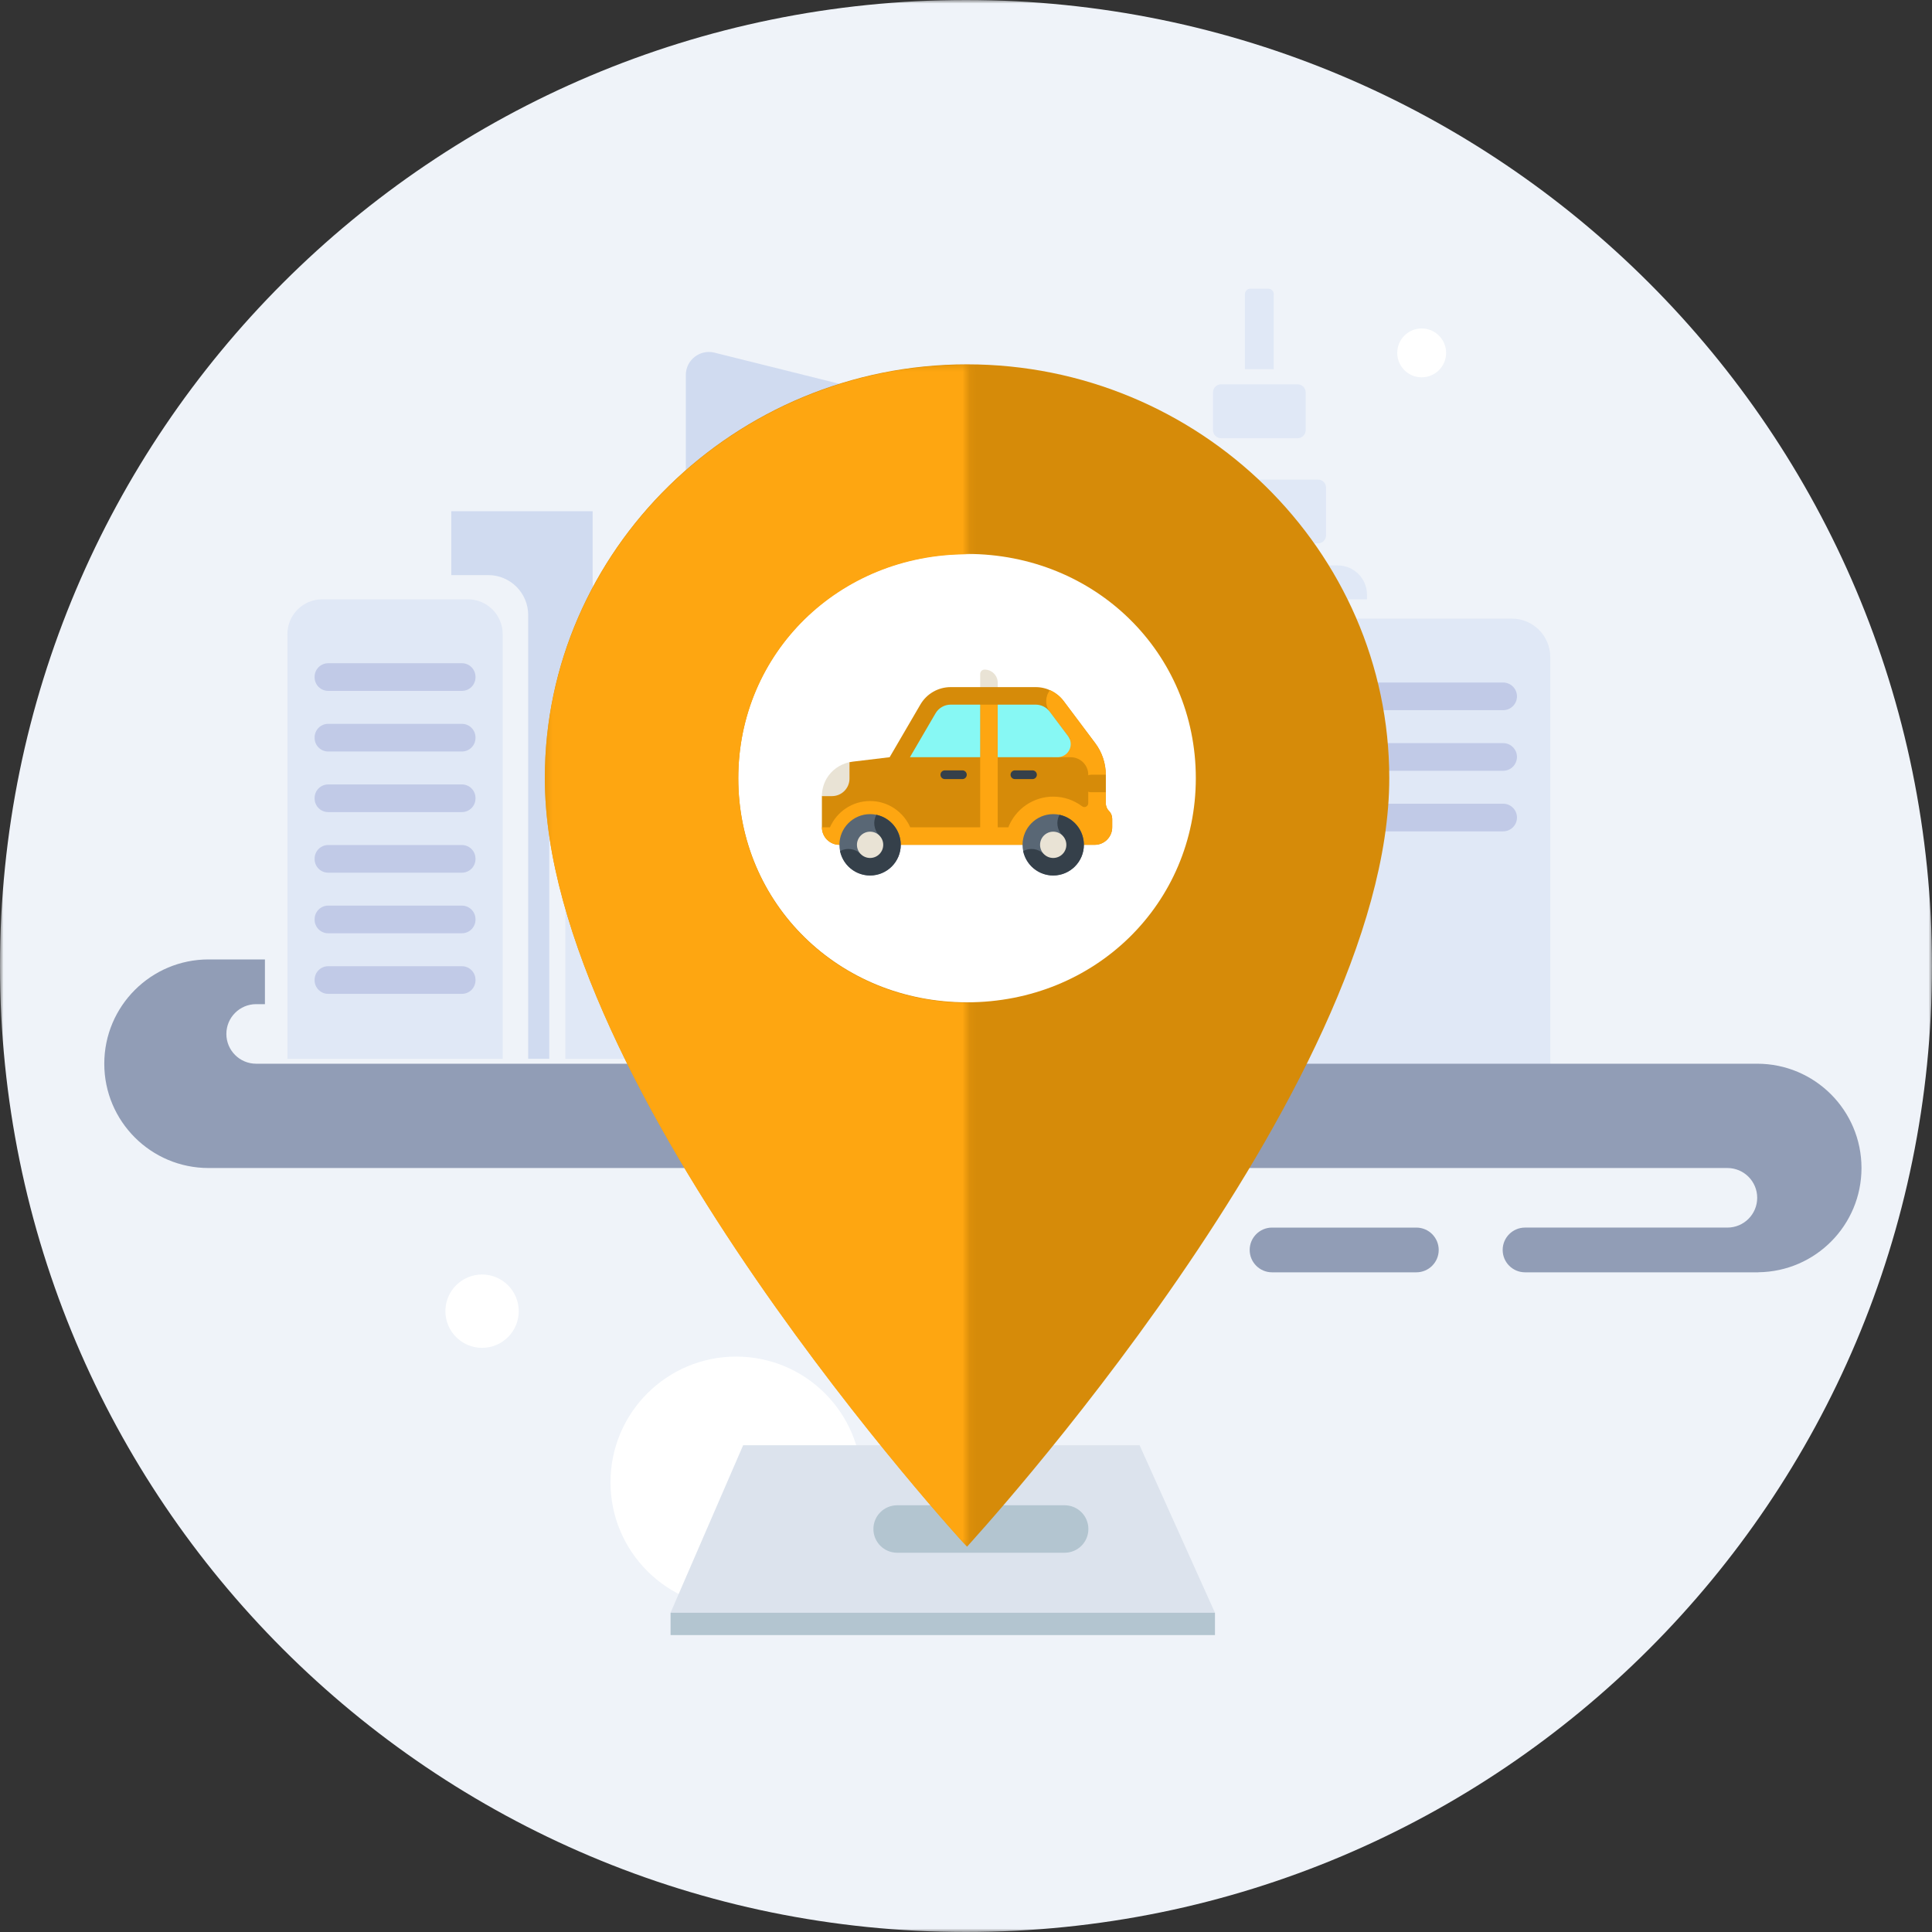 <svg width="278" height="278" viewBox="0 0 278 278" fill="none" xmlns="http://www.w3.org/2000/svg">
  <rect x="0" y="0" width="278" height="278" fill="#333333" stroke="none"/>
  <mask id="mask0_1952_5641" style="mask-type:luminance" maskUnits="userSpaceOnUse" x="0" y="0"
    width="278" height="278">
    <path fill-rule="evenodd" clip-rule="evenodd" d="M0 0H278V278H0V0Z" fill="white" />
  </mask>
  <g mask="url(#mask0_1952_5641)">
    <path fill-rule="evenodd" clip-rule="evenodd"
      d="M139 0C62.233 0 0 62.233 0 139C0 215.767 62.233 278 139 278C215.767 278 278 215.767 278 139C278 62.233 215.767 0 139 0Z"
      fill="#EFF3F9" />
  </g>
  <path fill-rule="evenodd" clip-rule="evenodd"
    d="M105.924 231.359C95.94 231.359 87.846 223.265 87.846 213.281C87.846 203.296 95.94 195.203 105.924 195.203C115.908 195.203 124.002 203.296 124.002 213.281C124.002 223.265 115.908 231.359 105.924 231.359Z"
    fill="white" />
  <path fill-rule="evenodd" clip-rule="evenodd"
    d="M69.366 193.945C66.452 193.945 64.089 191.583 64.089 188.668C64.089 185.754 66.452 183.391 69.366 183.391C72.281 183.391 74.643 185.754 74.643 188.668C74.643 191.583 72.281 193.945 69.366 193.945Z"
    fill="white" />
  <path fill-rule="evenodd" clip-rule="evenodd"
    d="M155.908 220.314C153.966 220.314 152.392 218.739 152.392 216.797C152.392 214.855 153.966 213.281 155.908 213.281C157.85 213.281 159.424 214.855 159.424 216.797C159.424 218.739 157.85 220.314 155.908 220.314Z"
    fill="white" />
  <path fill-rule="evenodd" clip-rule="evenodd"
    d="M204.568 54.294C202.626 54.294 201.052 52.72 201.052 50.778C201.052 48.836 202.626 47.262 204.568 47.262C206.51 47.262 208.084 48.836 208.084 50.778C208.084 52.72 206.51 54.294 204.568 54.294Z"
    fill="white" />
  <path fill-rule="evenodd" clip-rule="evenodd"
    d="M188.822 86.237H196.695V85.552C196.695 83.239 194.82 81.363 192.506 81.363H169.908C167.595 81.363 165.72 83.239 165.72 85.552V152.349H183.282V91.777C183.282 88.717 185.762 86.237 188.822 86.237Z"
    fill="#E0E8F6" />
  <mask id="mask1_1952_5641" style="mask-type:luminance" maskUnits="userSpaceOnUse" x="0" y="0"
    width="278" height="278">
    <path fill-rule="evenodd" clip-rule="evenodd" d="M0 278H278V0H0V278Z" fill="white" />
  </mask>
  <g mask="url(#mask1_1952_5641)">
    <path fill-rule="evenodd" clip-rule="evenodd"
      d="M141.945 152.352H161.151V94.562H141.945V152.352Z" fill="#D0DBF0" />
    <path fill-rule="evenodd" clip-rule="evenodd"
      d="M189.643 78.188H172.772C172.127 78.188 171.605 77.666 171.605 77.021V70.175C171.605 69.531 172.127 69.008 172.772 69.008H189.643C190.288 69.008 190.81 69.531 190.81 70.175V77.021C190.81 77.666 190.288 78.188 189.643 78.188Z"
      fill="#E0E8F6" />
    <path fill-rule="evenodd" clip-rule="evenodd"
      d="M137.784 152.351H98.684V53.966C98.684 51.807 100.712 50.222 102.808 50.745L135.267 58.842C136.746 59.211 137.784 60.539 137.784 62.063V152.351Z"
      fill="#D0DBF0" />
    <path fill-rule="evenodd" clip-rule="evenodd"
      d="M81.351 152.349V118.342C81.351 115.293 83.823 112.82 86.873 112.82H93.136V152.349H81.351Z"
      fill="#E0E8F6" />
    <path fill-rule="evenodd" clip-rule="evenodd"
      d="M179.821 145.877C179.011 145.877 178.354 145.221 178.354 144.411V92.79C178.354 91.98 179.011 91.324 179.821 91.324C180.631 91.324 181.287 91.98 181.287 92.79V144.411C181.287 145.221 180.631 145.877 179.821 145.877Z"
      fill="#C0CBE2" />
    <path fill-rule="evenodd" clip-rule="evenodd"
      d="M171.684 145.877C170.874 145.877 170.218 145.221 170.218 144.411V92.79C170.218 91.98 170.874 91.324 171.684 91.324C172.494 91.324 173.15 91.98 173.15 92.79V144.411C173.15 145.221 172.494 145.877 171.684 145.877Z"
      fill="#C0CBE2" />
    <path fill-rule="evenodd" clip-rule="evenodd"
      d="M130.369 73.598H107.22C105.953 73.598 104.926 72.57 104.926 71.303C104.926 70.035 105.953 69.008 107.22 69.008H130.369C131.637 69.008 132.664 70.035 132.664 71.303C132.664 72.57 131.637 73.598 130.369 73.598Z"
      fill="#C1CAE7" />
    <path fill-rule="evenodd" clip-rule="evenodd"
      d="M130.369 83.66H107.22C105.953 83.66 104.926 82.633 104.926 81.366C104.926 80.098 105.953 79.07 107.22 79.07H130.369C131.637 79.07 132.664 80.098 132.664 81.366C132.664 82.633 131.637 83.66 130.369 83.66Z"
      fill="#C1CAE7" />
    <path fill-rule="evenodd" clip-rule="evenodd"
      d="M130.369 93.723H107.22C105.953 93.723 104.926 92.695 104.926 91.427C104.926 90.16 105.953 89.133 107.22 89.133H130.369C131.637 89.133 132.664 90.16 132.664 91.427C132.664 92.695 131.637 93.723 130.369 93.723Z"
      fill="#C1CAE7" />
    <path fill-rule="evenodd" clip-rule="evenodd"
      d="M130.369 103.786H107.22C105.953 103.786 104.926 102.758 104.926 101.491C104.926 100.223 105.953 99.195 107.22 99.195H130.369C131.637 99.195 132.664 100.223 132.664 101.491C132.664 102.758 131.637 103.786 130.369 103.786Z"
      fill="#C1CAE7" />
    <path fill-rule="evenodd" clip-rule="evenodd"
      d="M130.369 113.844H107.22C105.953 113.844 104.926 112.816 104.926 111.549C104.926 110.282 105.953 109.254 107.22 109.254H130.369C131.637 109.254 132.664 110.282 132.664 111.549C132.664 112.816 131.637 113.844 130.369 113.844Z"
      fill="#C1CAE7" />
    <path fill-rule="evenodd" clip-rule="evenodd"
      d="M130.369 123.907H107.22C105.953 123.907 104.926 122.879 104.926 121.611C104.926 120.344 105.953 119.316 107.22 119.316H130.369C131.637 119.316 132.664 120.344 132.664 121.611C132.664 122.879 131.637 123.907 130.369 123.907Z"
      fill="#C1CAE7" />
    <path fill-rule="evenodd" clip-rule="evenodd"
      d="M130.369 133.969H107.22C105.953 133.969 104.926 132.941 104.926 131.674C104.926 130.407 105.953 129.379 107.22 129.379H130.369C131.637 129.379 132.664 130.407 132.664 131.674C132.664 132.941 131.637 133.969 130.369 133.969Z"
      fill="#C1CAE7" />
    <path fill-rule="evenodd" clip-rule="evenodd"
      d="M130.369 144.032H107.22C105.953 144.032 104.926 143.004 104.926 141.737C104.926 140.468 105.953 139.441 107.22 139.441H130.369C131.637 139.441 132.664 140.468 132.664 141.737C132.664 143.004 131.637 144.032 130.369 144.032Z"
      fill="#C1CAE7" />
    <path fill-rule="evenodd" clip-rule="evenodd"
      d="M72.332 152.35H41.356V91.246C41.356 88.48 43.598 86.238 46.364 86.238H67.325C70.09 86.238 72.332 88.48 72.332 91.246V152.35Z"
      fill="#E0E8F6" />
    <path fill-rule="evenodd" clip-rule="evenodd"
      d="M66.467 99.412H47.222C46.144 99.412 45.27 98.538 45.27 97.46V97.386C45.27 96.308 46.144 95.434 47.222 95.434H66.467C67.545 95.434 68.419 96.308 68.419 97.386V97.46C68.419 98.538 67.545 99.412 66.467 99.412Z"
      fill="#C1CAE7" />
    <path fill-rule="evenodd" clip-rule="evenodd"
      d="M66.467 108.134H47.222C46.144 108.134 45.27 107.261 45.27 106.183V106.109C45.27 105.03 46.144 104.156 47.222 104.156H66.467C67.545 104.156 68.419 105.03 68.419 106.109V106.183C68.419 107.261 67.545 108.134 66.467 108.134Z"
      fill="#C1CAE7" />
    <path fill-rule="evenodd" clip-rule="evenodd"
      d="M66.467 116.853H47.222C46.144 116.853 45.27 115.98 45.27 114.901V114.827C45.27 113.749 46.144 112.875 47.222 112.875H66.467C67.545 112.875 68.419 113.749 68.419 114.827V114.901C68.419 115.98 67.545 116.853 66.467 116.853Z"
      fill="#C1CAE7" />
    <path fill-rule="evenodd" clip-rule="evenodd"
      d="M66.467 125.572H47.222C46.144 125.572 45.27 124.698 45.27 123.62V123.546C45.27 122.468 46.144 121.594 47.222 121.594H66.467C67.545 121.594 68.419 122.468 68.419 123.546V123.62C68.419 124.698 67.545 125.572 66.467 125.572Z"
      fill="#C1CAE7" />
    <path fill-rule="evenodd" clip-rule="evenodd"
      d="M66.467 134.29H47.222C46.144 134.29 45.27 133.416 45.27 132.339V132.265C45.27 131.187 46.144 130.312 47.222 130.312H66.467C67.545 130.312 68.419 131.187 68.419 132.265V132.339C68.419 133.416 67.545 134.29 66.467 134.29Z"
      fill="#C1CAE7" />
    <path fill-rule="evenodd" clip-rule="evenodd"
      d="M66.467 143.008H47.222C46.144 143.008 45.27 142.135 45.27 141.057V140.983C45.27 139.905 46.144 139.031 47.222 139.031H66.467C67.545 139.031 68.419 139.905 68.419 140.983V141.057C68.419 142.135 67.545 143.008 66.467 143.008Z"
      fill="#C1CAE7" />
    <path fill-rule="evenodd" clip-rule="evenodd"
      d="M223.07 155.123H185.155V94.551C185.155 91.491 187.635 89.012 190.694 89.012H217.53C220.59 89.012 223.07 91.491 223.07 94.551V155.123Z"
      fill="#E0E8F6" />
    <path fill-rule="evenodd" clip-rule="evenodd"
      d="M216.291 102.189H191.933C190.835 102.189 189.945 101.299 189.945 100.2C189.945 99.102 190.835 98.211 191.933 98.211H216.291C217.39 98.211 218.281 99.102 218.281 100.2C218.281 101.299 217.39 102.189 216.291 102.189Z"
      fill="#C1CAE7" />
    <path fill-rule="evenodd" clip-rule="evenodd"
      d="M216.291 110.908H191.933C190.835 110.908 189.945 110.017 189.945 108.918C189.945 107.82 190.835 106.93 191.933 106.93H216.291C217.39 106.93 218.281 107.82 218.281 108.918C218.281 110.017 217.39 110.908 216.291 110.908Z"
      fill="#C1CAE7" />
    <path fill-rule="evenodd" clip-rule="evenodd"
      d="M216.291 119.626H191.933C190.835 119.626 189.945 118.736 189.945 117.637C189.945 116.539 190.835 115.648 191.933 115.648H216.291C217.39 115.648 218.281 116.539 218.281 117.637C218.281 118.736 217.39 119.626 216.291 119.626Z"
      fill="#C1CAE7" />
    <path fill-rule="evenodd" clip-rule="evenodd"
      d="M90.772 89.132C87.737 89.132 85.276 86.672 85.276 83.637V73.562H64.935V82.753H70.257C73.43 82.753 76.002 85.325 76.002 88.497V152.351H79.036V116.262C79.036 112.894 81.765 110.164 85.133 110.164H93.136V89.132H90.772Z"
      fill="#D0DBF0" />
    <path fill-rule="evenodd" clip-rule="evenodd"
      d="M186.71 63.056H175.705C175.06 63.056 174.537 62.534 174.537 61.888V56.468C174.537 55.823 175.06 55.301 175.705 55.301H186.71C187.355 55.301 187.877 55.823 187.877 56.468V61.888C187.877 62.534 187.355 63.056 186.71 63.056Z"
      fill="#E0E8F6" />
    <path fill-rule="evenodd" clip-rule="evenodd"
      d="M183.283 53.116H179.133V42.331C179.133 41.892 179.489 41.535 179.928 41.535H182.487C182.927 41.535 183.283 41.892 183.283 42.331V53.116Z"
      fill="#E0E8F6" />
    <path fill-rule="evenodd" clip-rule="evenodd"
      d="M193.575 162.523H71.539C69.817 162.523 68.418 161.126 68.418 159.402C68.418 157.679 69.817 156.281 71.539 156.281H193.575C195.298 156.281 196.695 157.679 196.695 159.402C196.695 161.126 195.298 162.523 193.575 162.523Z"
      fill="#7E89A0" />
    <path fill-rule="evenodd" clip-rule="evenodd"
      d="M267.854 168.069C267.854 159.781 261.135 153.061 252.847 153.061H241.416H233.681H36.858C34.491 153.061 32.573 151.143 32.573 148.776C32.573 146.409 34.491 144.49 36.858 144.49H38.121V138.055H30.012C21.724 138.055 15.005 144.773 15.005 153.061C15.005 161.35 21.724 168.069 30.012 168.069H237.84H248.561C250.929 168.069 252.847 169.988 252.847 172.354C252.847 174.721 250.929 176.64 248.561 176.64H240.538H219.442C217.664 176.64 216.223 178.081 216.223 179.858C216.223 181.636 217.664 183.076 219.442 183.076H253.024V183.067C261.23 182.971 267.854 176.297 267.854 168.069Z"
      fill="#919DB6" />
    <path fill-rule="evenodd" clip-rule="evenodd"
      d="M203.801 176.641H183.038C181.261 176.641 179.82 178.082 179.82 179.859C179.82 181.637 181.261 183.077 183.038 183.077H203.801C205.578 183.077 207.019 181.637 207.019 179.859C207.019 178.082 205.578 176.641 203.801 176.641Z"
      fill="#919DB6" />
    <path fill-rule="evenodd" clip-rule="evenodd"
      d="M106.932 207.961H163.979L174.825 232.065H96.487L106.932 207.961Z" fill="#DCE3ED" />
    <path fill-rule="evenodd" clip-rule="evenodd"
      d="M96.488 235.276H174.826V232.062H96.488V235.276Z" fill="#B3C5D0" />
    <path fill-rule="evenodd" clip-rule="evenodd"
      d="M153.196 223.427H129.091C127.205 223.427 125.677 221.899 125.677 220.012C125.677 218.127 127.205 216.598 129.091 216.598H153.196C155.081 216.598 156.61 218.127 156.61 220.012C156.61 221.899 155.081 223.427 153.196 223.427Z"
      fill="#B3C5D0" />
    <path fill-rule="evenodd" clip-rule="evenodd"
      d="M139.151 152.684C115.887 152.684 97.602 134.765 97.602 111.967C97.602 89.168 115.886 71.25 139.151 71.25C162.415 71.25 180.699 89.168 180.699 111.967C180.699 134.765 162.414 152.684 139.151 152.684Z"
      fill="white" />
    <path fill-rule="evenodd" clip-rule="evenodd"
      d="M139.151 144.225C120.719 144.225 106.232 130.028 106.232 111.966C106.232 93.903 120.719 79.707 139.151 79.707C157.582 79.707 172.069 93.903 172.069 111.966C172.069 130.028 157.581 144.225 139.151 144.225ZM139.151 52.426C105.734 52.426 78.395 79.217 78.395 111.966C78.395 156.621 139.151 222.541 139.151 222.541C139.151 222.541 199.906 156.621 199.906 111.966C199.906 79.217 172.568 52.426 139.151 52.426Z"
      fill="#D68B09" />
  </g>
  <mask id="mask2_1952_5641" style="mask-type:luminance" maskUnits="userSpaceOnUse" x="78" y="52"
    width="62" height="171">
    <path fill-rule="evenodd" clip-rule="evenodd"
      d="M78.395 52.48H139.15V222.596H78.395V52.48Z" fill="white" />
  </mask>
  <g mask="url(#mask2_1952_5641)">
    <path fill-rule="evenodd" clip-rule="evenodd"
      d="M139.151 144.28C120.719 144.28 106.232 130.083 106.232 112.021C106.232 93.958 120.719 79.762 139.151 79.762C157.582 79.762 172.069 93.958 172.069 112.021C172.069 130.083 157.581 144.28 139.151 144.28ZM139.151 52.48C105.734 52.48 78.395 79.273 78.395 112.021C78.395 156.677 139.151 222.596 139.151 222.596C139.151 222.596 199.906 156.677 199.906 112.021C199.906 79.273 172.568 52.48 139.151 52.48Z"
      fill="#FEA611" />
  </g>
  <path fill-rule="evenodd" clip-rule="evenodd"
    d="M141.042 96.978V99.709H143.564V98.238C143.564 97.195 142.717 96.348 141.673 96.348C141.325 96.348 141.042 96.63 141.042 96.978Z"
    fill="#E9E3D5" />
  <path fill-rule="evenodd" clip-rule="evenodd"
    d="M159.568 116.683C159.267 116.386 159.113 115.971 159.113 115.547V111.478C159.113 109.842 158.581 108.249 157.599 106.94L153.06 100.888C152.108 99.618 150.613 98.871 149.026 98.871H136.794C135.001 98.871 133.342 99.823 132.438 101.373L128.014 108.957L122.717 109.593C122.554 109.612 122.394 109.638 122.235 109.673L118.265 114.557V119.043C118.265 120.435 119.393 121.565 120.785 121.565H157.515C158.908 121.565 160.037 120.435 160.037 119.043V117.806C160.037 117.384 159.868 116.98 159.568 116.683Z"
    fill="#D68B09" />
  <path fill-rule="evenodd" clip-rule="evenodd"
    d="M159.569 116.683C159.267 116.385 159.113 115.97 159.113 115.546V113.999V111.477C159.113 109.906 158.613 108.29 157.599 106.939L153.06 100.886C152.541 100.194 151.859 99.658 151.09 99.312C150.389 100.189 150.339 101.46 151.044 102.399L153.975 106.307L151.384 108.956H154.054C155.438 108.956 156.583 110.066 156.591 111.45V111.477V115.546V115.563C156.592 116.022 156.074 116.297 155.709 116.021C154.549 115.147 153.108 114.629 151.548 114.629C148.613 114.629 146.101 116.462 145.09 119.042H143.563V101.391H141.041V119.042H130.974C129.999 116.818 127.779 115.26 125.199 115.26C122.619 115.26 120.399 116.818 119.425 119.042H118.265C118.265 120.434 119.393 121.564 120.785 121.564H157.515C158.908 121.564 160.037 120.434 160.037 119.042V117.853C160.037 117.417 159.879 116.988 159.569 116.683Z"
    fill="#FEA611" />
  <path fill-rule="evenodd" clip-rule="evenodd"
    d="M135.957 112.108H138.479C138.827 112.108 139.109 111.825 139.109 111.478C139.109 111.13 138.827 110.848 138.479 110.848H135.957C135.609 110.848 135.327 111.13 135.327 111.478C135.327 111.825 135.609 112.108 135.957 112.108Z"
    fill="#35404A" />
  <path fill-rule="evenodd" clip-rule="evenodd"
    d="M146.043 112.108H148.564C148.912 112.108 149.195 111.825 149.195 111.478C149.195 111.13 148.912 110.848 148.564 110.848H146.043C145.694 110.848 145.412 111.13 145.412 111.478C145.412 111.825 145.694 112.108 146.043 112.108Z"
    fill="#35404A" />
  <path fill-rule="evenodd" clip-rule="evenodd"
    d="M134.616 102.642L130.933 108.955H141.042V101.391H136.794C135.901 101.391 135.066 101.87 134.616 102.642Z"
    fill="#87F8F4" />
  <path fill-rule="evenodd" clip-rule="evenodd"
    d="M153.691 105.929L151.043 102.399C150.567 101.763 149.82 101.391 149.026 101.391H143.563V108.955H152.178C153.222 108.955 154.069 108.108 154.069 107.064C154.069 106.655 153.937 106.256 153.691 105.929Z"
    fill="#87F8F4" />
  <path fill-rule="evenodd" clip-rule="evenodd"
    d="M157.012 111.477C156.315 111.477 155.751 112.041 155.751 112.737C155.751 113.434 156.315 113.998 157.012 113.998H159.113V111.477H157.012Z"
    fill="#D68B09" />
  <path fill-rule="evenodd" clip-rule="evenodd"
    d="M118.955 112.011C118.951 112.017 118.947 112.025 118.943 112.032C118.899 112.108 118.856 112.186 118.816 112.264C118.462 112.957 118.265 113.738 118.265 114.556H119.713C121.107 114.556 122.235 113.428 122.235 112.035V109.672C120.869 109.968 119.666 110.806 118.955 112.011Z"
    fill="#E9E3D5" />
  <path fill-rule="evenodd" clip-rule="evenodd"
    d="M125.198 125.974C122.765 125.974 120.786 123.995 120.786 121.561C120.786 119.127 122.765 117.148 125.198 117.148C127.631 117.148 129.611 119.127 129.611 121.561C129.611 123.995 127.631 125.974 125.198 125.974Z"
    fill="#596775" />
  <path fill-rule="evenodd" clip-rule="evenodd"
    d="M126.101 117.242C125.583 118.198 125.728 119.417 126.535 120.225L123.861 122.899C123.053 122.091 121.834 121.946 120.879 122.464C121.297 124.465 123.074 125.974 125.198 125.974C127.631 125.974 129.611 123.995 129.611 121.562C129.611 119.437 128.102 117.66 126.101 117.242Z"
    fill="#35404A" />
  <path fill-rule="evenodd" clip-rule="evenodd"
    d="M127.09 121.563C127.09 122.608 126.243 123.455 125.198 123.455C124.154 123.455 123.308 122.608 123.308 121.563C123.308 120.519 124.154 119.672 125.198 119.672C126.243 119.672 127.09 120.519 127.09 121.563Z"
    fill="#E9E3D5" />
  <path fill-rule="evenodd" clip-rule="evenodd"
    d="M151.548 125.974C149.115 125.974 147.135 123.995 147.135 121.561C147.135 119.127 149.115 117.148 151.548 117.148C153.981 117.148 155.961 119.127 155.961 121.561C155.961 123.995 153.981 125.974 151.548 125.974Z"
    fill="#596775" />
  <path fill-rule="evenodd" clip-rule="evenodd"
    d="M152.45 117.242C151.933 118.198 152.077 119.417 152.885 120.225L150.211 122.899C149.403 122.091 148.184 121.946 147.229 122.464C147.646 124.465 149.424 125.974 151.548 125.974C153.981 125.974 155.961 123.995 155.961 121.562C155.961 119.437 154.452 117.66 152.45 117.242Z"
    fill="#35404A" />
  <path fill-rule="evenodd" clip-rule="evenodd"
    d="M153.439 121.563C153.439 122.608 152.592 123.455 151.548 123.455C150.504 123.455 149.657 122.608 149.657 121.563C149.657 120.519 150.504 119.672 151.548 119.672C152.592 119.672 153.439 120.519 153.439 121.563Z"
    fill="#E9E3D5" />
</svg>